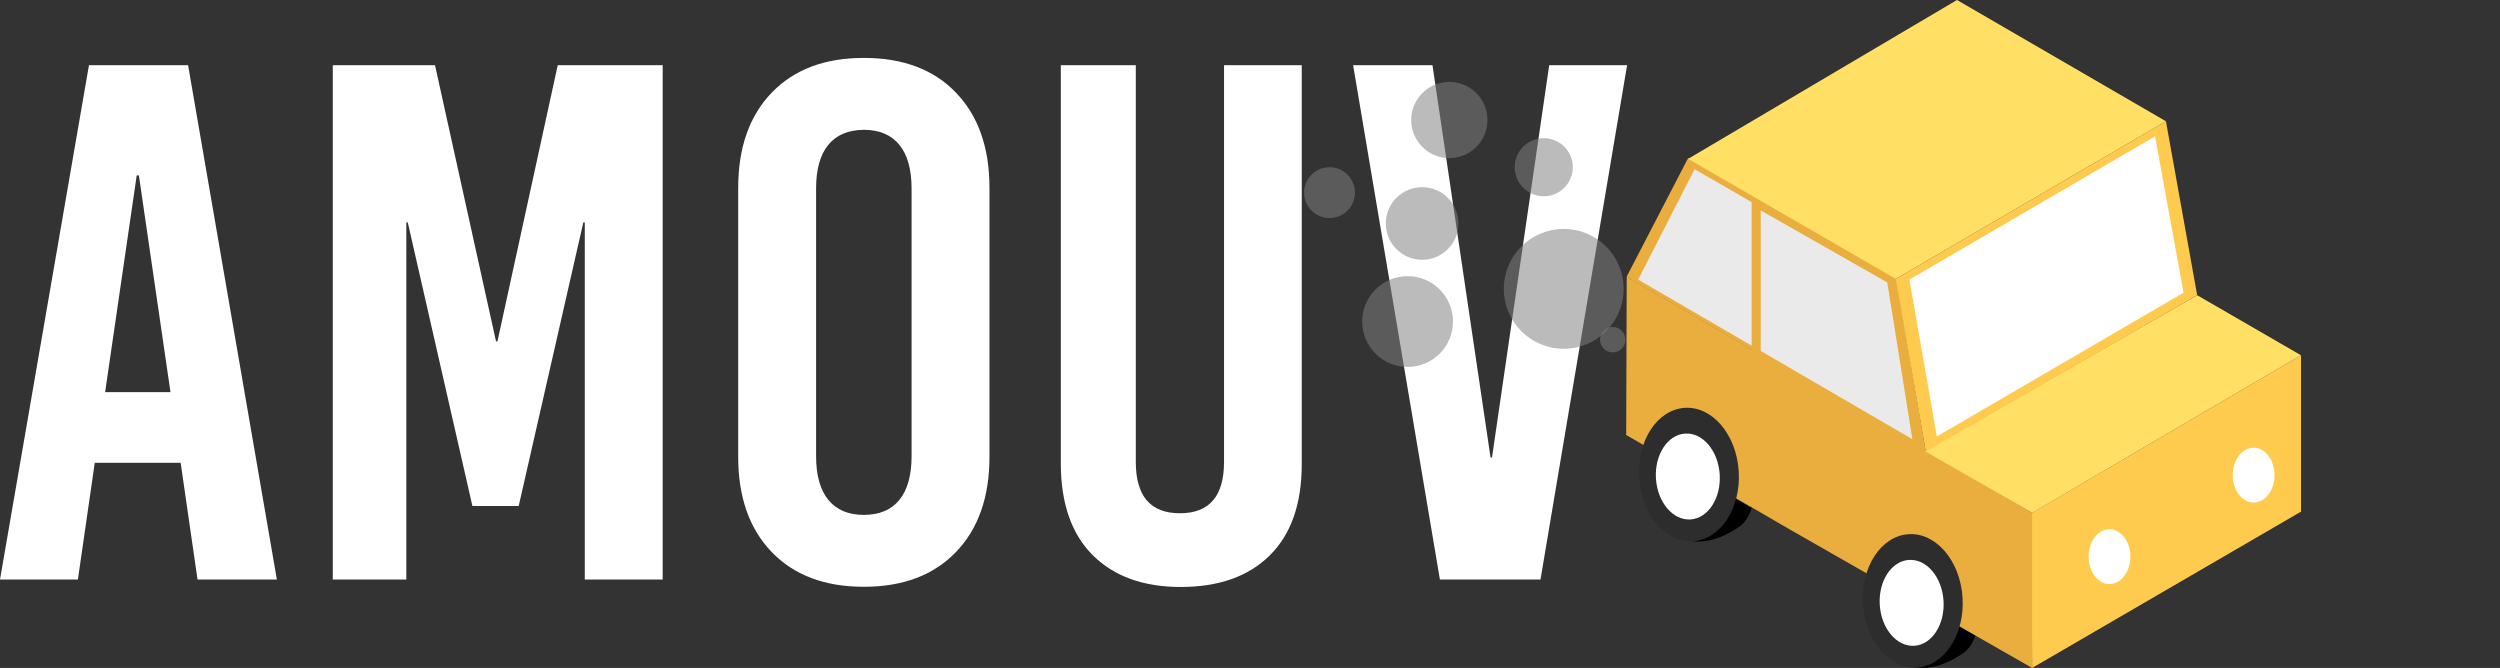<?xml version="1.0" encoding="utf-8"?>
<!-- Generator: Adobe Illustrator 21.0.0, SVG Export Plug-In . SVG Version: 6.00 Build 0)  -->
<svg version="1.1" id="Calque_1" xmlns="http://www.w3.org/2000/svg" xmlns:xlink="http://www.w3.org/1999/xlink" x="0px" y="0px"
	 viewBox="0 0 1377 367.9" style="enable-background:new 0 0 1377 367.9;" xml:space="preserve">
<rect x="0" y="0" width="1377" height="367.9" fill="#333333" stroke="none"/>
<style type="text/css">
	.st0{fill:#FFFFFF;}
	.st1{opacity:0.53;fill:#7F7F7F;enable-background:new    ;}
	.st2{fill:#FFCB4F;}
	.st3{fill:#EAEAEA;}
	.st4{fill:#EAEAEA;stroke:#EAAE3E;stroke-width:5;stroke-miterlimit:10;}
	.st5{fill:#EAAE3E;}
	.st6{fill:#FFE064;}
	.st7{fill:none;stroke:#000000;stroke-width:7;stroke-miterlimit:10;}
	.st8{fill:#2D2D2D;}
</style>
<title>amouvLogoWhite</title>
<g id="Calque_5">
	<path class="st0" d="M152.5,319.2h-43.7l-9.3-64.3H52.2l-9.3,64.3H0L49,35.9h54.6L152.5,319.2z M75.3,96.6L57.9,216h36L76.5,96.6
		L75.3,96.6z"/>
	<path class="st0" d="M365,319.2h-42.9V122.5h-0.8l-35.6,156.2h-25.5l-35.6-156.2h-0.8v196.7h-40.5V35.9h56.3l33.6,152.1h0.8
		l33.2-152.1H365V319.2z"/>
	<path class="st0" d="M526.6,51.1c12.3,12.8,18.4,30.3,18.4,52.4v148.1c0,22.1-6.1,39.6-18.4,52.4c-12.3,12.8-29.2,19.2-50.8,19.2
		c-21.6,0-38.5-6.4-50.8-19.2c-12.3-12.8-18.4-30.3-18.4-52.4V103.5c0-22.1,6.1-39.6,18.4-52.4s29.2-19.2,50.8-19.2
		C497.4,31.9,514.4,38.3,526.6,51.1z M456.2,79.8c-4.5,5.5-6.7,13.6-6.7,24.1v147.3c0,10.5,2.2,18.5,6.7,24.1
		c4.5,5.5,11,8.3,19.6,8.3c8.6,0,15.2-2.8,19.6-8.3c4.5-5.5,6.7-13.6,6.7-24.1V103.9c0-10.5-2.2-18.5-6.7-24.1
		c-4.5-5.5-11-8.3-19.6-8.3C467.2,71.6,460.7,74.3,456.2,79.8z"/>
	<path class="st0" d="M717,255.7c0,21.9-5.9,38.6-17.6,50.2c-11.7,11.6-28.1,17.4-49.1,17.4c-20.5,0-36.6-5.8-48.3-17.4
		c-11.7-11.6-17.6-28.3-17.7-50.2V35.9h41.3v218.5c0,18.9,8.1,28.3,24.3,28.3s24.3-9.4,24.3-28.3V35.9H717L717,255.7z"/>
	<path class="st0" d="M848.5,319.2h-55.4L745.3,35.9H789L821,252h0.8l31.5-216.1h42.9L848.5,319.2z"/>
	<circle class="st1" cx="888.3" cy="187.1" r="7"/>
	<circle class="st1" cx="861.3" cy="159.1" r="33"/>
	<circle class="st1" cx="850.3" cy="92.1" r="16"/>
	<circle class="st1" cx="783.3" cy="123.1" r="20"/>
	<circle class="st1" cx="775.3" cy="177.1" r="25"/>
	<circle class="st1" cx="798.3" cy="66.1" r="21"/>
	<circle class="st1" cx="732.3" cy="106.1" r="14"/>
</g>
<g id="Calque_1_1_">
	<polygon class="st2" points="1119.3,367.9 1267.4,281.8 1267.4,195.7 1118.9,282.7 	"/>
	<path d="M924.7,295.5c0,0,12.6,9,33.3-5.4c17.7-12.4,4.5-65-5.3-63.2s-12,6.3-12,6.3L924.7,295.5z"/>
	<polygon class="st3" points="899,154 967,193.4 967.3,111.3 932.2,90.6 	"/>
	<path d="M1048.1,365.1c0,0,12.6,9,33.3-5.4c17.7-12.4,4.6-65-5.3-63.2s-12,6.3-12,6.3L1048.1,365.1z"/>
	<polygon class="st0" points="1048.7,151.9 1064.5,244.2 1207.1,161.6 1190.6,70.6 	"/>
	<polygon class="st4" points="967.3,195.7 967.3,111.6 1041.8,154 1056.9,248.4 	"/>
	<path class="st5" d="M919,253.2l45.8,26.4v-0.2L919,253.1C919,253.1,919,253.2,919,253.2z"/>
	<polygon class="st5" points="896,152.3 895.7,239.6 985.6,291.4 965.3,279.9 1119.3,367.9 1119.3,282.5 	"/>
	<polygon class="st6" points="1119.3,282.5 1060.2,248.5 1210.2,162.6 1267.4,195.7 	"/>
	<path class="st7" d="M1060.4,248.4"/>
	<path class="st7" d="M1081.9-4.9"/>
	<ellipse class="st0" cx="1161.9" cy="306.6" rx="11.5" ry="15.1"/>
	<ellipse class="st0" cx="1241.3" cy="261.7" rx="11.5" ry="15.1"/>
	<path class="st5" d="M1044.5,153.4L929.8,87.1L896,152.3l164.7,96.4L1044.5,153.4z M933.4,93.2l106.1,61.3l15,88.1l-152.2-88.6
		L933.4,93.2z"/>
	<path class="st2" d="M1193,66.8l-148.8,86.8l16.5,95.1l149.5-86.1L1193,66.8z M1051.7,154l135.3-78.9l15.7,86.1l-135.9,79.2
		L1051.7,154z"/>
	<polygon class="st6" points="929.8,87.5 1044.2,153.6 1193,66.8 1077.9,0 	"/>
	
		<ellipse transform="matrix(0.998 -6.070012e-02 6.070012e-02 0.998 -18.148 64.57)" class="st8" cx="1053.7" cy="331" rx="27.5" ry="36.8"/>
	
		<ellipse transform="matrix(0.998 -6.070012e-02 6.070012e-02 0.998 -18.219 64.536)" class="st0" cx="1053.1" cy="332.1" rx="17.6" ry="23.7"/>
	
		<ellipse transform="matrix(0.998 -6.070012e-02 6.070012e-02 0.998 -14.152 56.956)" class="st8" cx="930.4" cy="261.4" rx="27.5" ry="36.8"/>
	
		<ellipse transform="matrix(0.998 -6.070012e-02 6.070012e-02 0.998 -14.222 56.923)" class="st0" cx="929.8" cy="262.5" rx="17.6" ry="23.7"/>
</g>
</svg>

